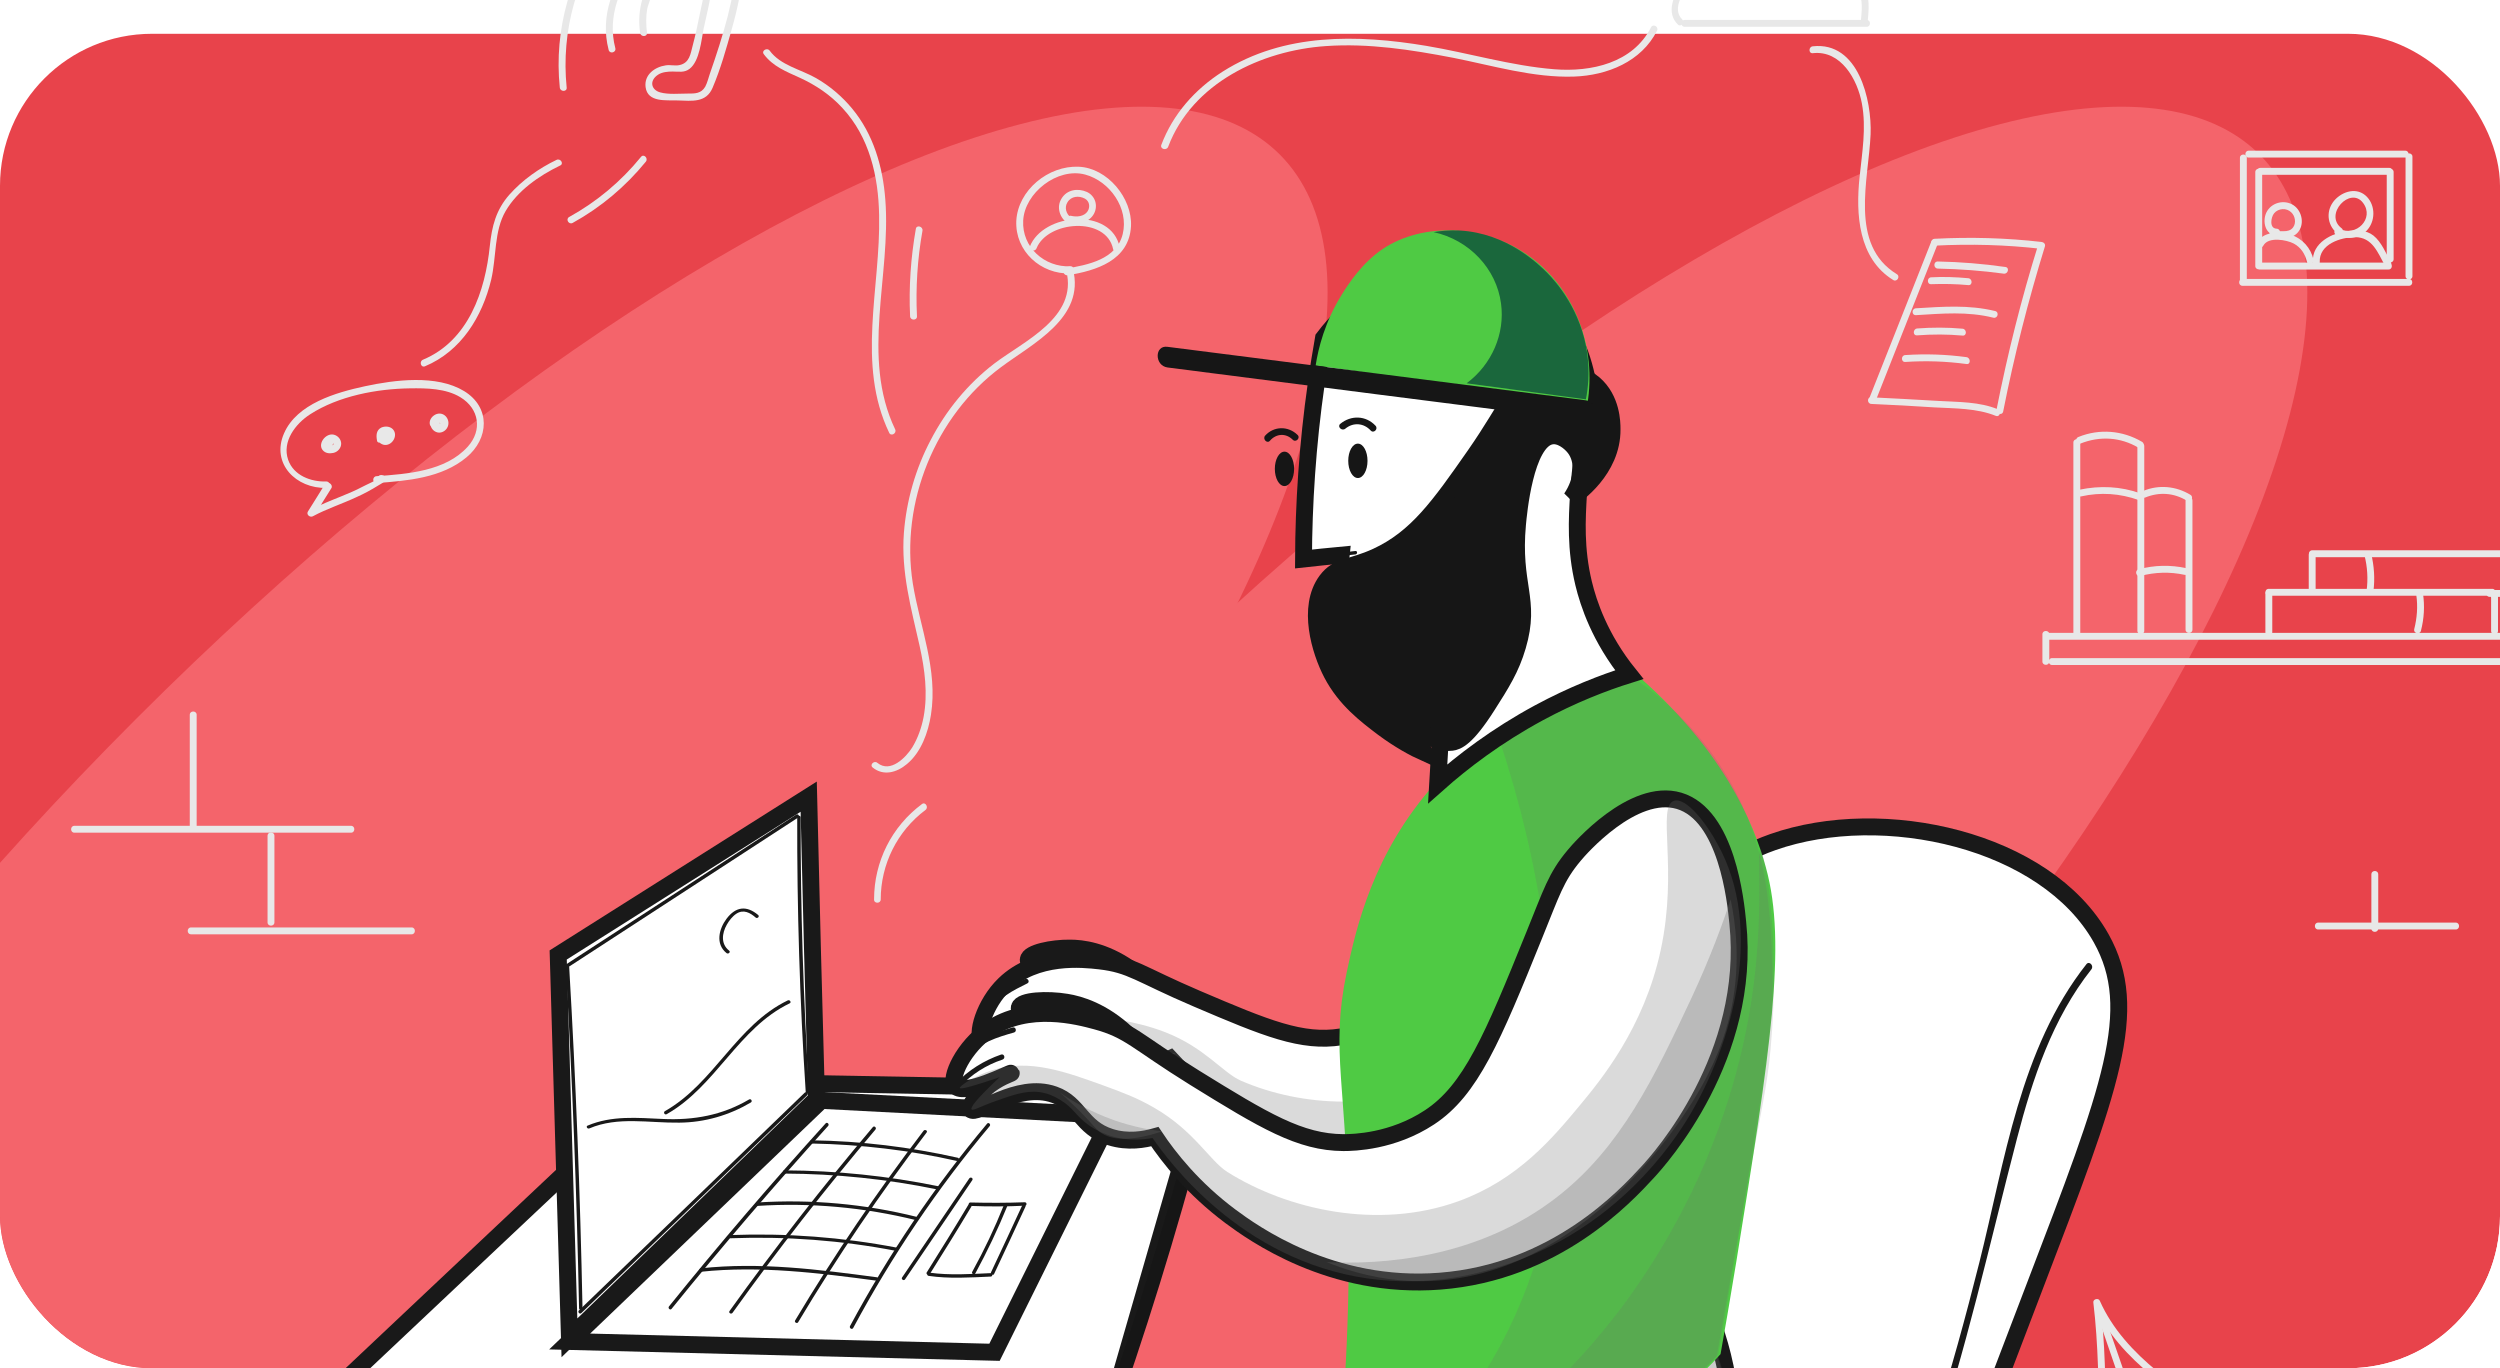 <svg width="296" height="162" viewBox="0 0 296 162" fill="none" xmlns="http://www.w3.org/2000/svg">
<g clip-path="url(#clip0_998_2546)">
<g filter="url(#filter0_d_998_2546)">
<rect width="296" height="162" rx="18" fill="#E8434B"/>
</g>
<ellipse cx="50.411" cy="119.411" rx="48.5" ry="143" transform="rotate(45 50.411 119.411)" fill="#F4646B"/>
<ellipse cx="166.411" cy="119.411" rx="48.5" ry="143" transform="rotate(45 166.411 119.411)" fill="#F4646B"/>
<path d="M259.068 208.592C257.412 207.289 256.407 205.469 255.565 203.568C254.614 201.34 253.799 199.059 253.066 196.75C251.681 192.323 250.676 187.76 250.078 183.17C248.856 173.555 249.834 163.831 248.666 154.189C248.421 154.27 248.15 154.325 247.905 154.406C250.947 161.251 258.063 165.352 263.984 169.426C263.93 169.236 263.876 169.046 263.849 168.856C263.034 170.024 262.219 171.192 261.404 172.36C261.214 172.631 261.459 172.984 261.757 172.984C262.817 172.984 263.74 172.849 264.745 172.495C264.582 172.441 264.446 172.36 264.283 172.305C265.288 173.853 266.293 175.402 267.298 176.95C267.325 176.787 267.352 176.624 267.352 176.461C266.864 176.923 266.456 177.439 266.049 178.009C265.913 178.199 266.049 178.579 266.293 178.607C268.52 178.933 269.308 181.051 269.878 182.952C270.041 183.441 270.829 183.251 270.666 182.735C269.987 180.589 269.009 178.172 266.51 177.819C266.592 178.009 266.673 178.226 266.755 178.417C267.108 177.873 267.461 177.493 267.923 177.058C268.059 176.95 268.086 176.705 267.977 176.57C266.972 175.021 265.967 173.473 264.962 171.925C264.881 171.789 264.691 171.681 264.501 171.735C263.577 172.034 262.681 172.197 261.73 172.17C261.839 172.387 261.975 172.577 262.083 172.794C262.898 171.626 263.713 170.458 264.528 169.29C264.664 169.1 264.555 168.856 264.392 168.72C258.579 164.727 251.599 160.735 248.611 153.999C248.448 153.646 247.797 153.809 247.851 154.216C249.046 164.211 247.987 174.315 249.399 184.283C250.078 189.091 251.192 193.817 252.74 198.407C253.989 202.128 255.293 206.664 258.471 209.19C258.905 209.489 259.476 208.918 259.068 208.592Z" fill="#E8E8E8"/>
<path d="M248.068 155.004C250.268 161.088 252.115 167.498 255.076 173.283C256.542 176.135 258.145 178.933 259.53 181.839C261.024 184.99 262.355 188.195 263.713 191.372C263.903 191.861 264.609 191.427 264.419 190.965C263.143 187.923 261.839 184.881 260.454 181.893C259.096 178.96 257.52 176.162 255.999 173.31C252.957 167.498 251.083 160.979 248.829 154.814C248.666 154.298 247.878 154.515 248.068 155.004Z" fill="#E8E8E8"/>
<path d="M22.469 84.63C22.469 89.057 22.469 93.511 22.469 97.939C22.469 98.455 23.284 98.455 23.284 97.939C23.284 93.511 23.284 89.057 23.284 84.63C23.284 84.114 22.469 84.114 22.469 84.63Z" fill="#E8E8E8"/>
<path d="M8.807 98.591C19.726 98.591 30.645 98.591 41.563 98.591C42.079 98.591 42.079 97.776 41.563 97.776C30.645 97.776 19.726 97.776 8.807 97.776C8.291 97.776 8.291 98.591 8.807 98.591Z" fill="#E8E8E8"/>
<path d="M31.677 98.971C31.677 102.393 31.677 105.788 31.677 109.21C31.677 109.726 32.492 109.726 32.492 109.21C32.492 105.788 32.492 102.393 32.492 98.971C32.492 98.427 31.677 98.427 31.677 98.971Z" fill="#E8E8E8"/>
<path d="M22.632 110.623C31.324 110.623 40.042 110.623 48.734 110.623C49.25 110.623 49.25 109.808 48.734 109.808C40.042 109.808 31.324 109.808 22.632 109.808C22.089 109.808 22.089 110.623 22.632 110.623Z" fill="#E8E8E8"/>
<path d="M241.821 75.096C241.821 76.183 241.821 77.242 241.821 78.328C241.821 78.844 242.636 78.844 242.636 78.328C242.636 77.242 242.636 76.183 242.636 75.096C242.636 74.58 241.821 74.58 241.821 75.096Z" fill="#E8E8E8"/>
<path d="M242.473 75.748C261.16 75.748 279.846 75.748 298.533 75.748C299.049 75.748 299.049 74.933 298.533 74.933C279.846 74.933 261.16 74.933 242.473 74.933C241.957 74.933 241.957 75.748 242.473 75.748Z" fill="#E8E8E8"/>
<path d="M242.962 78.736C261.486 78.736 280.01 78.736 298.506 78.736C299.022 78.736 299.022 77.921 298.506 77.921C279.982 77.921 261.459 77.921 242.962 77.921C242.446 77.921 242.446 78.736 242.962 78.736Z" fill="#E8E8E8"/>
<path d="M246.303 75.124C246.303 67.546 246.303 59.968 246.303 52.39C246.303 51.874 245.488 51.874 245.488 52.39C245.488 59.968 245.488 67.546 245.488 75.124C245.488 75.667 246.303 75.667 246.303 75.124Z" fill="#E8E8E8"/>
<path d="M246.303 52.526C248.612 51.602 251.056 51.738 253.202 53.014C253.664 53.286 254.071 52.58 253.609 52.308C251.301 50.95 248.557 50.733 246.086 51.738C245.597 51.928 245.814 52.716 246.303 52.526Z" fill="#E8E8E8"/>
<path d="M253.066 52.824C253.066 60.103 253.066 67.409 253.066 74.689C253.066 75.205 253.881 75.205 253.881 74.689C253.881 67.409 253.881 60.103 253.881 52.824C253.881 52.308 253.066 52.308 253.066 52.824Z" fill="#E8E8E8"/>
<path d="M253.989 58.908C255.646 58.229 257.384 58.338 258.933 59.288C259.394 59.56 259.802 58.854 259.34 58.582C257.629 57.55 255.619 57.36 253.772 58.12C253.283 58.311 253.5 59.098 253.989 58.908Z" fill="#E8E8E8"/>
<path d="M258.77 59.261C258.77 64.368 258.77 69.447 258.77 74.553C258.77 75.069 259.585 75.069 259.585 74.553C259.585 69.447 259.585 64.368 259.585 59.261C259.585 58.745 258.77 58.745 258.77 59.261Z" fill="#E8E8E8"/>
<path d="M246.412 58.773C248.72 58.256 251.002 58.419 253.229 59.207C253.718 59.37 253.935 58.582 253.446 58.419C251.083 57.577 248.639 57.469 246.194 57.985C245.705 58.093 245.923 58.881 246.412 58.773Z" fill="#E8E8E8"/>
<path d="M253.419 68.197C255.157 67.736 256.896 67.681 258.661 68.061C259.177 68.17 259.395 67.382 258.878 67.274C256.977 66.866 255.103 66.894 253.202 67.41C252.713 67.545 252.903 68.333 253.419 68.197Z" fill="#E8E8E8"/>
<path d="M269.037 74.852C269.037 73.331 269.037 71.81 269.037 70.289C269.037 69.773 268.222 69.773 268.222 70.289C268.222 71.81 268.222 73.331 268.222 74.852C268.222 75.368 269.037 75.368 269.037 74.852Z" fill="#E8E8E8"/>
<path d="M268.629 70.533C277.456 70.533 286.257 70.533 295.084 70.533C295.6 70.533 295.6 69.718 295.084 69.718C286.257 69.718 277.456 69.718 268.629 69.718C268.086 69.718 268.086 70.533 268.629 70.533Z" fill="#E8E8E8"/>
<path d="M295.356 70.968C295.872 70.968 295.872 70.153 295.356 70.153C294.812 70.153 294.812 70.968 295.356 70.968Z" fill="#E8E8E8"/>
<path d="M294.948 70.56C294.948 71.945 294.948 73.331 294.948 74.716C294.948 75.232 295.763 75.232 295.763 74.716C295.763 73.331 295.763 71.945 295.763 70.56C295.763 70.044 294.948 70.044 294.948 70.56Z" fill="#E8E8E8"/>
<path d="M274.17 69.99C274.17 68.55 274.17 67.138 274.17 65.699C274.17 65.183 273.355 65.183 273.355 65.699C273.355 67.138 273.355 68.55 273.355 69.99C273.355 70.506 274.17 70.506 274.17 69.99Z" fill="#E8E8E8"/>
<path d="M273.763 65.97C282.427 65.97 291.091 65.97 299.783 65.97C300.299 65.97 300.299 65.155 299.783 65.155C291.119 65.155 282.454 65.155 273.763 65.155C273.247 65.155 273.247 65.97 273.763 65.97Z" fill="#E8E8E8"/>
<path d="M294.785 70.669C296.361 70.669 297.936 70.669 299.511 70.669C300.027 70.669 300.027 69.854 299.511 69.854C297.936 69.854 296.361 69.854 294.785 69.854C294.242 69.854 294.242 70.669 294.785 70.669Z" fill="#E8E8E8"/>
<path d="M279.955 65.753C280.308 67.138 280.39 68.55 280.2 69.99C280.145 70.506 280.96 70.506 281.014 69.99C281.205 68.496 281.096 67.002 280.743 65.536C280.607 65.047 279.819 65.264 279.955 65.753Z" fill="#E8E8E8"/>
<path d="M286.094 70.479C286.284 71.837 286.175 73.168 285.849 74.472C285.713 74.988 286.501 75.205 286.637 74.689C287.017 73.222 287.099 71.755 286.881 70.262C286.827 69.746 286.039 69.963 286.094 70.479Z" fill="#E8E8E8"/>
<path d="M280.77 103.534C280.77 105.679 280.77 107.798 280.77 109.944C280.77 110.46 281.585 110.46 281.585 109.944C281.585 107.798 281.585 105.679 281.585 103.534C281.585 102.99 280.77 102.99 280.77 103.534Z" fill="#E8E8E8"/>
<path d="M274.469 110.052C279.901 110.052 285.333 110.052 290.765 110.052C291.281 110.052 291.281 109.237 290.765 109.237C285.333 109.237 279.901 109.237 274.469 109.237C273.953 109.237 273.953 110.052 274.469 110.052Z" fill="#E8E8E8"/>
<path d="M265.207 18.683C265.207 23.572 265.207 28.488 265.207 33.377C265.207 33.893 266.022 33.893 266.022 33.377C266.022 28.488 266.022 23.572 266.022 18.683C266.022 18.167 265.207 18.167 265.207 18.683Z" fill="#E8E8E8"/>
<path d="M266.239 18.656C272.432 18.656 278.597 18.656 284.79 18.656C285.306 18.656 285.306 17.841 284.79 17.841C278.597 17.841 272.432 17.841 266.239 17.841C265.723 17.841 265.723 18.656 266.239 18.656Z" fill="#E8E8E8"/>
<path d="M284.817 18.547C284.817 23.273 284.817 27.999 284.817 32.698C284.817 33.214 285.632 33.214 285.632 32.698C285.632 27.972 285.632 23.246 285.632 18.547C285.632 18.031 284.817 18.031 284.817 18.547Z" fill="#E8E8E8"/>
<path d="M265.506 33.839C272.079 33.839 278.651 33.839 285.224 33.839C285.741 33.839 285.741 33.024 285.224 33.024C278.651 33.024 272.079 33.024 265.506 33.024C264.99 33.024 264.99 33.839 265.506 33.839Z" fill="#E8E8E8"/>
<path d="M267.027 20.367C267.027 24.088 267.027 27.782 267.027 31.503C267.027 32.019 267.841 32.019 267.841 31.503C267.841 27.782 267.841 24.088 267.841 20.367C267.841 19.851 267.027 19.851 267.027 20.367Z" fill="#E8E8E8"/>
<path d="M267.624 20.693C272.703 20.693 277.81 20.693 282.889 20.693C283.405 20.693 283.405 19.878 282.889 19.878C277.81 19.878 272.703 19.878 267.624 19.878C267.108 19.878 267.108 20.693 267.624 20.693Z" fill="#E8E8E8"/>
<path d="M282.59 20.367C282.59 23.816 282.59 27.238 282.59 30.688C282.59 31.204 283.405 31.204 283.405 30.688C283.405 27.238 283.405 23.816 283.405 20.367C283.405 19.851 282.59 19.851 282.59 20.367Z" fill="#E8E8E8"/>
<path d="M267.624 31.91C272.676 31.91 277.728 31.91 282.807 31.91C283.323 31.91 283.323 31.095 282.807 31.095C277.755 31.095 272.703 31.095 267.624 31.095C267.108 31.095 267.108 31.91 267.624 31.91Z" fill="#E8E8E8"/>
<path d="M277.239 27.021C275.093 25.392 278.298 21.996 279.792 24.033C281.178 25.88 278.923 28.108 276.995 27.075C276.533 26.831 276.126 27.537 276.587 27.782C277.837 28.461 279.494 28.27 280.39 27.103C281.313 25.935 281.205 24.088 280.037 23.11C278.815 22.105 277.076 22.784 276.234 23.925C275.338 25.174 275.61 26.804 276.832 27.727C277.266 28.026 277.647 27.32 277.239 27.021Z" fill="#E8E8E8"/>
<path d="M274.659 31.041C274.55 28.895 277.185 28.08 278.842 28.08C280.879 28.08 281.531 29.9 282.373 31.448C282.617 31.91 283.323 31.503 283.079 31.041C282.508 30.009 281.965 28.651 281.015 27.89C280.145 27.211 279.059 27.238 278.027 27.347C276.126 27.564 273.708 28.732 273.844 31.041C273.871 31.557 274.686 31.557 274.659 31.041Z" fill="#E8E8E8"/>
<path d="M267.977 29.085C268.575 27.972 270.775 28.407 271.59 28.841C272.432 29.303 272.921 30.063 273.138 30.987C273.247 31.503 274.034 31.285 273.926 30.77C273.6 29.357 272.622 28.244 271.21 27.782C270.014 27.401 267.977 27.374 267.298 28.651C267.027 29.14 267.733 29.547 267.977 29.085Z" fill="#E8E8E8"/>
<path d="M269.553 27.076C268.656 27.049 268.874 25.718 269.254 25.256C269.743 24.658 270.721 24.577 271.291 25.147C271.753 25.582 271.889 26.397 271.508 26.913C271.237 27.293 270.829 27.374 270.395 27.374C270.232 27.374 269.553 27.402 269.444 27.266C269.145 26.831 268.439 27.239 268.738 27.673C269.064 28.162 269.743 28.189 270.286 28.189C270.938 28.216 271.563 28.053 272.024 27.565C272.894 26.614 272.595 25.011 271.563 24.305C270.449 23.572 268.901 23.979 268.331 25.174C267.842 26.234 268.195 27.836 269.553 27.863C270.096 27.918 270.096 27.103 269.553 27.076Z" fill="#E8E8E8"/>
<path d="M103.327 90.877C104.604 91.909 106.179 91.474 107.374 90.469C109.058 89.084 109.9 86.721 110.226 84.63C111.068 79.306 108.922 74.254 108.08 69.094C106.559 59.506 110.742 49.239 118.51 43.481C122.286 40.656 128.506 37.641 127.039 31.856C126.903 31.34 126.115 31.557 126.251 32.073C127.636 37.587 121.226 40.384 117.723 43.046C114.572 45.464 112.019 48.587 110.199 52.091C108.406 55.486 107.32 59.261 107.021 63.091C106.668 67.736 107.89 72.054 108.895 76.536C109.493 79.252 109.873 82.104 109.357 84.874C109.113 86.151 108.678 87.4 107.999 88.514C107.238 89.709 105.419 91.556 103.898 90.334C103.517 89.98 102.92 90.551 103.327 90.877Z" fill="#E8E8E8"/>
<path d="M126.74 31.53C123.671 31.666 120.982 29.276 121.145 26.125C121.308 22.838 125.192 19.796 128.478 20.666C131.412 21.453 133.666 24.685 132.933 27.7C132.199 30.715 128.804 31.367 126.197 31.802C125.681 31.883 125.898 32.671 126.414 32.589C129.782 32.046 133.693 30.851 133.911 26.777C134.074 23.463 131.113 19.878 127.718 19.742C124.133 19.579 120.52 22.512 120.33 26.152C120.167 29.737 123.236 32.508 126.74 32.372C127.256 32.318 127.256 31.503 126.74 31.53Z" fill="#E8E8E8"/>
<path d="M122.72 29.412C124.024 26.125 130.977 25.582 131.792 29.493C131.9 30.009 132.688 29.792 132.579 29.276C131.574 24.495 123.508 25.201 121.932 29.194C121.742 29.683 122.53 29.873 122.72 29.412Z" fill="#E8E8E8"/>
<path d="M126.794 25.745C126.224 25.337 126.007 24.55 126.387 23.952C126.822 23.219 127.745 23.137 128.451 23.518C128.994 23.816 129.103 24.495 128.777 25.011C128.37 25.636 127.501 25.718 126.822 25.555C126.305 25.446 126.088 26.234 126.604 26.342C127.691 26.587 128.994 26.342 129.538 25.283C130.027 24.332 129.673 23.192 128.696 22.73C127.609 22.241 126.305 22.458 125.681 23.518C125.056 24.523 125.464 25.772 126.387 26.424C126.822 26.777 127.229 26.071 126.794 25.745Z" fill="#E8E8E8"/>
<path d="M138.311 17.379C141.162 9.828 149.365 5.972 156.997 5.455C162.049 5.102 167.101 5.89 172.044 6.841C176.716 7.764 181.578 9.231 186.358 9.068C190.297 8.932 194.344 7.302 196.191 3.636C196.435 3.174 195.729 2.767 195.484 3.228C193.339 7.465 188.395 8.552 184.022 8.199C178.916 7.791 173.891 6.27 168.867 5.428C160.718 4.07 152.027 3.88 144.775 8.47C141.488 10.562 138.881 13.495 137.496 17.162C137.333 17.651 138.12 17.868 138.311 17.379Z" fill="#E8E8E8"/>
<path d="M199.477 3.174C206.648 3.174 213.845 3.174 221.016 3.174C221.532 3.174 221.532 2.359 221.016 2.359C213.845 2.359 206.648 2.359 199.477 2.359C198.934 2.359 198.934 3.174 199.477 3.174Z" fill="#E8E8E8"/>
<path d="M199.178 2.305C197.902 1.055 199.287 -1.063 200.292 -2.014C201.514 -3.209 203.198 -3.671 204.828 -3.019C204.964 -2.965 205.235 -3.046 205.29 -3.209C206.267 -5.49 208.576 -7.147 211.102 -7.039C213.737 -6.93 215.964 -4.947 216.616 -2.448C216.67 -2.204 216.996 -2.068 217.213 -2.204C218.408 -2.937 219.631 -2.068 220.12 -0.955C220.554 0.078 220.445 1.245 220.337 2.359C220.282 2.875 221.097 2.875 221.152 2.359C221.315 0.729 221.423 -1.199 220.12 -2.448C219.196 -3.318 217.919 -3.589 216.833 -2.91C217.023 -2.829 217.24 -2.747 217.431 -2.666C216.697 -5.382 214.361 -7.555 211.509 -7.826C208.576 -8.125 205.751 -6.305 204.611 -3.616C204.774 -3.671 204.909 -3.752 205.072 -3.807C202.899 -4.676 200.618 -3.752 199.206 -1.96C198.146 -0.629 197.223 1.517 198.662 2.902C198.988 3.255 199.559 2.685 199.178 2.305Z" fill="#E8E8E8"/>
<path d="M214.633 6.297C217.974 5.917 219.929 9.421 220.445 12.246C220.989 15.152 220.473 18.058 220.174 20.964C219.712 25.337 220.011 30.607 224.167 33.16C224.601 33.431 225.036 32.725 224.574 32.453C218.897 28.977 221.26 21.236 221.478 15.912C221.641 11.865 220.038 4.885 214.633 5.483C214.117 5.537 214.117 6.352 214.633 6.297Z" fill="#E8E8E8"/>
<path d="M228.675 28.57C226.231 34.735 223.813 40.901 221.369 47.039C221.179 47.528 221.966 47.745 222.157 47.256C224.601 41.091 227.018 34.925 229.463 28.787C229.653 28.298 228.865 28.108 228.675 28.57Z" fill="#E8E8E8"/>
<path d="M229.055 29.085C233.292 28.868 237.502 28.977 241.712 29.466C241.577 29.303 241.441 29.113 241.332 28.95C239.322 35.387 237.693 41.905 236.389 48.505C236.28 49.022 237.068 49.239 237.176 48.723C238.48 42.123 240.137 35.604 242.12 29.167C242.201 28.895 241.984 28.678 241.74 28.651C237.53 28.162 233.32 28.053 229.083 28.27C228.539 28.298 228.539 29.113 229.055 29.085Z" fill="#E8E8E8"/>
<path d="M221.559 47.826C224.058 47.935 226.529 48.071 229.028 48.234C231.446 48.37 234.026 48.315 236.307 49.239C236.796 49.429 237.014 48.641 236.525 48.451C234.352 47.555 231.88 47.609 229.571 47.473C226.91 47.31 224.248 47.175 221.559 47.039C221.043 46.984 221.043 47.799 221.559 47.826Z" fill="#E8E8E8"/>
<path d="M229.436 31.802C232.043 31.856 234.651 32.046 237.231 32.399C237.747 32.481 237.964 31.693 237.448 31.612C234.786 31.231 232.125 31.014 229.436 30.96C228.893 30.96 228.893 31.774 229.436 31.802Z" fill="#E8E8E8"/>
<path d="M228.648 33.648C230.115 33.594 231.581 33.621 233.048 33.757C233.564 33.812 233.564 32.997 233.048 32.942C231.581 32.806 230.115 32.752 228.648 32.834C228.132 32.861 228.132 33.676 228.648 33.648Z" fill="#E8E8E8"/>
<path d="M226.855 37.315C229.979 37.125 232.939 36.854 236.009 37.614C236.525 37.75 236.742 36.962 236.226 36.827C233.075 36.066 230.06 36.31 226.855 36.501C226.312 36.528 226.312 37.343 226.855 37.315Z" fill="#E8E8E8"/>
<path d="M226.991 39.706C228.784 39.57 230.576 39.57 232.369 39.733C232.885 39.787 232.885 38.972 232.369 38.918C230.576 38.755 228.784 38.755 226.991 38.891C226.475 38.945 226.448 39.76 226.991 39.706Z" fill="#E8E8E8"/>
<path d="M225.579 42.856C228.023 42.693 230.413 42.775 232.831 43.1C233.347 43.182 233.347 42.367 232.831 42.286C230.413 41.96 227.996 41.878 225.579 42.041C225.063 42.068 225.063 42.883 225.579 42.856Z" fill="#E8E8E8"/>
<path d="M90.426 6.406C91.512 7.873 93.088 8.47 94.69 9.204C96.591 10.073 98.329 11.241 99.742 12.789C102.947 16.238 104.006 20.883 104.088 25.473C104.278 34.083 101.372 43.1 105.283 51.249C105.5 51.711 106.206 51.303 105.989 50.841C101.888 42.258 105.527 32.644 104.821 23.626C104.522 19.715 103.409 15.885 100.883 12.843C99.688 11.404 98.221 10.154 96.591 9.231C94.772 8.199 92.409 7.737 91.132 5.999C90.833 5.591 90.127 5.999 90.426 6.406Z" fill="#E8E8E8"/>
<path d="M81.137 -5.083C80.431 -5.98 80.485 -6.604 81.3 -6.957C81.653 -7.147 82.006 -7.283 82.413 -7.365C82.929 -7.473 83.5 -7.501 84.043 -7.473C85.673 -7.392 87.329 -6.957 87.248 -4.975C87.167 -2.639 86.732 -0.33 86.162 1.924C85.564 4.233 84.831 6.487 84.043 8.742C83.88 9.231 83.744 9.801 83.5 10.263C83.011 11.105 82.25 11.078 81.436 11.078C80.431 11.078 79.154 11.213 78.176 10.942C77.09 10.643 76.845 9.557 77.905 8.85C78.394 8.524 79.073 8.47 79.643 8.47C80.376 8.47 81.028 8.633 81.653 8.144C82.848 7.221 83.038 4.722 83.31 3.391C83.717 1.463 84.396 -0.9 84.26 -2.856C84.152 -4.35 82.685 -4.404 81.626 -5.029C81.164 -5.301 80.757 -4.594 81.218 -4.323C82.06 -3.834 83.282 -3.779 83.445 -2.666C83.636 -1.362 83.092 0.403 82.848 1.707C82.603 2.956 82.332 4.206 82.006 5.428C81.761 6.352 81.653 7.465 80.431 7.71C79.942 7.818 79.344 7.655 78.828 7.737C77.524 7.927 76.248 8.85 76.438 10.317C76.682 12.164 78.882 11.838 80.24 11.892C81.924 11.947 83.609 12.191 84.369 10.399C85.32 8.171 85.999 5.727 86.65 3.418C87.329 1.028 87.846 -1.444 88.036 -3.915C88.199 -5.844 88.28 -7.392 86.134 -7.908C84.26 -8.37 81.68 -8.587 80.213 -7.066C79.236 -6.061 79.48 -4.078 81.164 -4.214C81.653 -4.323 81.653 -5.138 81.137 -5.083Z" fill="#E8E8E8"/>
<path d="M77.85 -2.177C77.823 -2.204 77.796 -2.231 77.769 -2.258C77.66 -2.367 77.497 -2.394 77.361 -2.367C76.574 -2.095 76.275 -0.819 76.058 -0.113C75.677 1.191 75.596 2.522 75.786 3.88C75.84 4.396 76.655 4.396 76.601 3.88C76.492 2.929 76.465 2.006 76.628 1.055C76.709 0.566 77.551 -1.335 77.253 -1.606C77.633 -1.226 78.203 -1.797 77.85 -2.177Z" fill="#E8E8E8"/>
<path d="M75.107 -5.165C72.608 -1.987 71.005 1.843 72.065 5.917C72.201 6.433 72.988 6.216 72.853 5.7C71.875 1.952 73.396 -1.661 75.677 -4.594C76.003 -5.002 75.433 -5.572 75.107 -5.165Z" fill="#E8E8E8"/>
<path d="M71.685 -8.831C67.529 -3.372 65.573 3.527 66.28 10.372C66.334 10.888 67.149 10.888 67.094 10.372C66.415 3.663 68.29 -3.046 72.391 -8.424C72.69 -8.831 71.984 -9.239 71.685 -8.831Z" fill="#E8E8E8"/>
<path d="M65.9 18.927C63.808 19.932 61.853 21.317 60.304 23.056C58.729 24.848 58.24 26.777 57.996 29.113C57.453 34.463 55.47 40.33 50.092 42.584C49.603 42.775 49.82 43.562 50.309 43.372C54.601 41.58 57.099 37.505 58.159 33.105C58.783 30.471 58.485 27.347 59.87 24.984C61.282 22.567 63.835 20.801 66.307 19.606C66.796 19.416 66.388 18.71 65.9 18.927Z" fill="#E8E8E8"/>
<path d="M38.603 57.007C36.81 57.061 34.773 56.301 34.121 54.454C33.361 52.281 34.99 50.163 36.728 49.049C40.096 46.876 44.632 46.034 48.544 45.98C50.526 45.953 52.781 45.98 54.519 47.039C56.746 48.397 57.126 50.95 55.388 52.879C52.754 55.812 48.218 56.111 44.578 56.382C44.062 56.41 44.062 57.224 44.578 57.197C48.218 56.925 52.292 56.6 55.225 54.155C57.914 51.928 58.104 48.234 54.953 46.306C51.694 44.323 46.724 44.975 43.193 45.735C39.798 46.469 35.153 47.799 33.632 51.303C32.057 54.889 35.072 57.876 38.657 57.767C39.146 57.795 39.146 56.98 38.603 57.007Z" fill="#E8E8E8"/>
<path d="M38.467 57.333C37.788 58.419 37.136 59.506 36.457 60.565C36.24 60.918 36.674 61.298 37.027 61.135C38.684 60.239 40.477 59.669 42.161 58.881C43.084 58.474 43.981 57.985 44.85 57.441C45.148 57.251 45.502 57.143 45.583 56.762C45.637 56.572 45.529 56.301 45.312 56.273C45.284 56.273 45.257 56.273 45.23 56.246C45.04 56.219 44.768 56.301 44.741 56.518C44.741 56.545 44.741 56.545 44.741 56.572C44.632 57.088 45.42 57.306 45.529 56.789C45.529 56.762 45.529 56.762 45.529 56.735C45.366 56.817 45.203 56.925 45.04 57.007C45.067 57.007 45.094 57.007 45.121 57.034C45.04 56.871 44.931 56.708 44.85 56.545C44.768 56.817 43.247 57.441 42.921 57.632C42.106 58.066 41.264 58.419 40.395 58.772C39.119 59.288 37.869 59.777 36.674 60.429C36.864 60.619 37.054 60.809 37.245 60.999C37.924 59.913 38.575 58.827 39.255 57.767C39.445 57.306 38.739 56.898 38.467 57.333Z" fill="#E8E8E8"/>
<path d="M39.363 52.634C39.336 52.58 39.336 52.471 39.417 52.471C39.635 52.471 39.39 52.743 39.363 52.77C39.227 52.851 38.765 52.96 38.793 52.688C38.82 52.362 39.444 52.009 39.553 52.498C39.58 52.634 39.472 52.797 39.336 52.824C39.254 52.851 39.2 52.851 39.146 52.797C39.118 52.77 39.064 52.743 39.118 52.743C39.635 52.77 39.635 51.955 39.118 51.928C38.575 51.873 38.168 52.444 38.304 52.96C38.44 53.476 39.037 53.748 39.526 53.612C40.015 53.476 40.395 53.041 40.395 52.525C40.395 52.009 39.988 51.575 39.526 51.466C38.521 51.222 37.462 52.688 38.331 53.422C39.037 54.019 40.449 53.476 40.368 52.471C40.314 51.928 39.716 51.493 39.173 51.683C38.63 51.873 38.412 52.553 38.684 53.041C38.901 53.503 39.607 53.096 39.363 52.634Z" fill="#E8E8E8"/>
<path d="M45.366 51.901C45.339 51.738 45.257 51.52 45.42 51.385C45.502 51.303 45.637 51.303 45.746 51.303C46.017 51.358 45.963 51.656 45.773 51.792C45.664 51.874 45.556 51.874 45.474 51.765C45.393 51.656 45.42 51.629 45.502 51.575C45.556 51.548 45.393 51.575 45.529 51.548C45.855 51.493 45.311 51.874 45.393 51.602C45.23 52.118 46.017 52.308 46.181 51.819C46.316 51.33 45.855 50.842 45.366 50.923C44.795 51.032 44.66 51.711 45.013 52.118C45.339 52.498 45.936 52.417 46.181 51.982C46.425 51.548 46.262 50.977 45.773 50.814C45.284 50.651 44.741 50.95 44.632 51.439C44.496 51.982 44.877 52.526 45.42 52.661C46.398 52.879 47.213 51.548 46.506 50.814C46.153 50.461 45.583 50.434 45.148 50.624C44.551 50.923 44.524 51.548 44.632 52.118C44.66 52.634 45.447 52.417 45.366 51.901Z" fill="#E8E8E8"/>
<path d="M51.395 50.081C51.504 50.081 51.613 50.108 51.748 50.108V50.081C51.776 50.054 51.776 49.999 51.803 49.972C51.83 49.918 51.911 49.864 51.966 49.836C52.102 49.782 52.237 49.782 52.319 49.918C52.428 50.135 52.237 50.543 51.966 50.38C51.803 50.271 51.776 49.999 52.02 50.054C52.075 50.054 52.102 50.081 52.129 50.108C52.129 50.108 52.129 50.162 52.129 50.108C52.129 50.054 52.129 50.135 52.102 50.135C52.02 50.19 51.993 50.244 51.911 50.19C51.721 50.054 51.45 50.162 51.341 50.325C51.233 50.543 51.314 50.76 51.477 50.896C52.265 51.466 53.324 50.325 52.699 49.565C52.129 48.886 50.907 49.32 50.961 50.217C50.988 50.678 51.341 51.086 51.776 51.194C52.21 51.303 52.672 51.086 52.916 50.706C53.46 49.864 52.699 48.696 51.694 49.022C51.233 49.184 50.825 49.646 50.879 50.162C50.934 50.733 51.748 51.032 52.047 50.461C52.319 50.026 51.64 49.619 51.395 50.081Z" fill="#E8E8E8"/>
<path d="M67.801 26.396C71.141 24.549 74.048 22.105 76.465 19.144C76.791 18.737 76.221 18.167 75.895 18.574C73.532 21.48 70.68 23.87 67.393 25.69C66.932 25.935 67.339 26.641 67.801 26.396Z" fill="#E8E8E8"/>
<path d="M108.434 27.103C107.836 30.525 107.592 33.974 107.755 37.451C107.782 37.967 108.597 37.967 108.569 37.451C108.406 34.056 108.624 30.661 109.221 27.32C109.303 26.804 108.515 26.587 108.434 27.103Z" fill="#E8E8E8"/>
<path d="M104.278 106.494C104.278 102.339 106.233 98.4 109.574 95.901C109.982 95.603 109.574 94.897 109.167 95.195C105.581 97.857 103.49 102.013 103.49 106.494C103.463 107.01 104.278 107.01 104.278 106.494Z" fill="#E8E8E8"/>
<path d="M248.774 111.085C253.527 119.559 249.861 128.929 240.952 152.206C236.66 163.397 228.811 183.957 217.729 213.264C206.838 217.23 188.803 222.119 166.504 220.57C153.548 219.674 142.683 216.877 134.454 213.997C133.231 211.797 128.994 203.568 132.172 195.582C133.938 191.155 137.496 187.977 145.046 184.229C152.489 180.535 165.607 175.347 184.674 174.397C177.205 137.213 189.998 106.739 209.907 99.704C222.971 95.114 242.228 99.432 248.774 111.085Z" fill="white" stroke="#191919" stroke-width="2"/>
<path d="M247.036 114.154C239.159 124.122 237.367 137.512 234.352 149.49C231.12 162.31 227.399 175.103 221.831 187.136C218.761 193.736 215.149 200.091 210.83 205.958C210.532 206.393 211.238 206.8 211.537 206.365C219.115 196.044 224.465 184.338 228.594 172.278C232.777 160.002 235.547 147.345 238.806 134.823C240.653 127.707 243.016 120.591 247.634 114.751C247.932 114.317 247.362 113.747 247.036 114.154Z" fill="#191919"/>
<path d="M197.956 157.91C198.934 160.029 199.966 163.044 200.129 166.683C200.374 172.17 198.581 176.543 197.223 179.069C196.49 180.019 195.186 181.595 193.257 183.306C193.257 183.306 188.884 187.163 181.931 190.123C174.842 193.165 154.227 196.832 126.224 197.538C127.039 201.015 128.506 205.279 131.113 209.869C132.553 212.395 134.128 214.622 135.676 216.551C134.644 217.909 131.711 221.358 125.871 223.531C120.249 225.622 115.088 225.378 113.051 225.215C110.118 222.526 107.103 219.321 104.305 215.491C96.075 204.165 94.147 193.219 93.794 186.185C95.831 184.718 98.819 182.708 102.73 180.562C110.878 176.081 118.347 173.636 124.486 171.817C135.051 168.72 145.155 166.575 168.405 162.636C175.684 161.414 185.761 159.73 197.956 157.91Z" fill="white" stroke="#191919" stroke-width="2"/>
<path opacity="0.19" d="M172.153 162.582C171.366 167.77 169.138 174.506 162.24 178.688C155.531 182.762 149.909 181.106 136.464 184.365C126.795 186.701 114.002 189.797 110.444 196.669C106.723 203.894 113.757 214.079 126.061 222.445C127.093 222.309 128.397 222.037 129.782 221.494C133.34 220.082 135.079 217.773 135.73 216.768C134.155 214.867 132.525 212.667 131.032 210.141C128.207 205.415 126.686 201.015 125.817 197.457C140.212 196.859 152.299 195.61 161.479 194.415C172.534 192.975 180.193 191.535 187.499 187.407C193.611 183.958 196.055 180.562 196.924 179.259C199.559 175.266 199.776 171.626 199.885 169.589C200.156 164.619 198.527 160.572 197.169 158.019C188.83 159.54 180.492 161.061 172.153 162.582Z" fill="#6C6D6D"/>
<path opacity="0.19" d="M197.44 158.589C196.897 163.641 194.968 171.627 187.282 177.928C182.556 181.812 177.477 183.55 157.541 188.928C148.74 191.291 138.093 194.089 125.979 197.131C141.38 196.968 153.901 195.691 162.891 194.469C172.207 193.192 176.771 192.079 181.497 190.042C185.978 188.113 195.023 184.202 198.717 175.972C202.275 167.987 198.689 160.817 197.44 158.589Z" fill="#6C6D6D"/>
<path d="M202.927 157.068C203.877 159.757 204.855 163.505 205.018 168.095C205.263 174.994 203.524 180.481 202.221 183.658C201.514 184.854 200.265 186.836 198.418 189.009C198.418 189.009 194.235 193.871 187.554 197.592C180.736 201.395 160.909 206.039 134.019 206.908C134.807 211.281 136.192 216.632 138.718 222.39C140.103 225.568 141.624 228.365 143.118 230.783C142.141 232.494 139.316 236.813 133.693 239.556C128.288 242.19 123.345 241.892 121.362 241.647C118.538 238.279 115.631 234.232 112.97 229.425C105.039 215.192 103.192 201.422 102.866 192.594C104.821 190.775 107.7 188.222 111.449 185.533C119.298 179.91 126.441 176.814 132.363 174.532C142.494 170.648 152.244 167.959 174.598 162.989C181.497 161.441 191.22 159.349 202.927 157.068Z" fill="white" stroke="#191919" stroke-width="2"/>
<path opacity="0.19" d="M178.129 162.935C177.368 169.453 175.223 177.9 168.595 183.169C162.158 188.303 156.726 186.211 143.824 190.313C134.535 193.246 122.231 197.157 118.809 205.795C115.224 214.866 121.987 227.686 133.802 238.17C134.807 238.007 136.056 237.654 137.387 236.975C140.81 235.21 142.466 232.304 143.091 231.027C141.57 228.637 139.995 225.867 138.555 222.689C135.839 216.74 134.372 211.227 133.558 206.745C147.41 205.985 159.007 204.437 167.862 202.943C178.509 201.15 185.842 199.33 192.877 194.142C198.744 189.797 201.107 185.532 201.922 183.903C204.448 178.878 204.665 174.315 204.774 171.762C205.018 165.515 203.47 160.436 202.166 157.231C194.154 159.105 186.141 161.006 178.129 162.935Z" fill="#6C6D6D"/>
<path opacity="0.19" d="M202.411 157.91C201.895 164.238 200.048 174.288 192.66 182.219C188.097 187.108 183.235 189.281 164.087 196.044C155.612 199.032 145.4 202.535 133.748 206.365C148.55 206.148 160.61 204.572 169.247 203.024C178.21 201.422 182.61 200.037 187.119 197.483C191.438 195.039 200.102 190.15 203.687 179.775C207.082 169.725 203.633 160.735 202.411 157.91Z" fill="#6C6D6D"/>
<path d="M123.263 114.86C122.747 114.615 121.715 114.153 121.742 113.637C121.797 112.795 124.594 112.225 126.686 112.252C128.098 112.252 130.706 112.551 133.748 114.669C130.896 115.566 126.686 116.381 123.263 114.86Z" fill="white" stroke="#191919" stroke-width="2"/>
<path d="M188.586 79.632C183.425 78.953 178.781 86.694 178.346 87.4C176.771 90.089 176.581 91.882 175.494 96.798C172.86 108.776 171.447 114.86 167.536 118.527C164.005 121.813 159.877 122.601 158.79 122.764C154.146 123.497 149.936 121.759 141.733 118.255C134.807 115.294 133.965 114.208 130.19 113.773C128.261 113.556 122.639 112.931 118.918 116.544C116.528 118.852 115.468 122.546 116.338 123.307C117.451 124.285 122.014 120.835 122.069 120.917C122.096 120.971 120.711 121.623 119.57 123.035C118.999 123.714 118.022 125.181 118.375 125.561C118.999 126.322 122.829 121.704 127.039 122.519C129.918 123.062 130.461 125.67 133.802 126.159C135.758 126.458 137.469 125.86 138.555 125.344C140.457 127.408 143.553 130.342 148.035 132.732C150.696 134.144 160.094 139.006 171.583 136.181C183.778 133.193 189.917 123.66 191.845 120.672C192.932 118.961 200.917 106.195 197.06 91.882C196.381 89.573 193.909 80.338 188.586 79.632Z" fill="white" stroke="#191919" stroke-width="2"/>
<path opacity="0.25" d="M188.043 79.713C186.277 80.637 189.699 87.047 189.265 96.227C188.857 105.055 185.082 111.573 183.398 114.561C181.117 118.554 178.102 123.769 172.099 127.164C164.032 131.727 154.037 131.048 146.921 127.951C144.802 127.028 142.657 124.04 137.985 122.22C135.948 121.433 134.345 121.107 132.471 120.727C127.881 119.83 123.807 119.015 120.032 120.917C118.239 121.84 116.745 123.253 116.854 123.443C116.962 123.633 119.054 122.574 120.901 121.569C118.674 124.529 118.32 125.371 118.483 125.534C118.674 125.697 119.353 125.072 121.091 124.095C122.965 123.062 124.323 122.329 125.98 122.465C126.822 122.546 127.474 122.818 127.854 122.981C129.348 123.633 129.701 124.393 131.195 125.154C132.118 125.616 132.879 125.806 133.286 125.887C134.155 126.077 135.948 126.322 138.311 125.48C140.375 127.653 149.854 137.268 163.734 137.078C170.877 136.969 176.119 134.307 178.183 133.248C189.509 127.354 194.018 116.897 195.159 114.018C198.69 105.109 199.939 91.909 193.475 83.625C191.927 81.615 189.265 79.089 188.043 79.713Z" fill="#6C6D6D"/>
<path d="M116.826 123.307C117.886 121.731 119.271 120.482 120.928 119.586C121.281 119.396 120.955 118.88 120.629 119.07C118.891 120.02 117.424 121.351 116.31 123.008C116.066 123.334 116.609 123.633 116.826 123.307Z" fill="#191919"/>
<path d="M117.152 119.803C118.212 118.146 119.923 117.277 121.634 116.435C121.987 116.272 121.688 115.729 121.335 115.919C119.516 116.788 117.723 117.739 116.609 119.504C116.419 119.83 116.935 120.129 117.152 119.803Z" fill="#191919"/>
<path opacity="0.29" d="M195.838 89.492C195.43 92.235 194.697 96.2 193.393 100.872C190.84 110.107 188.531 118.418 182.502 125.018C175.032 133.166 164.901 135.394 159.089 136.073C163.407 137.077 166.802 136.887 168.948 136.589C185.245 134.307 194.045 116.788 196.435 109.129C196.843 107.771 197.712 104.973 197.82 101.144C198.01 96.037 196.761 91.936 195.838 89.492Z" fill="#6C6D6D"/>
<path opacity="0.26" d="M127.582 122.193C129.13 122.954 131.249 123.796 133.856 124.285C135.92 124.665 137.767 124.746 139.234 124.692C135.513 126.675 133.585 126.43 132.498 125.778C131.819 125.371 131.059 124.556 128.967 123.117C128.397 122.709 127.908 122.383 127.582 122.193Z" fill="#6C6D6D"/>
<path d="M38.929 165.243C52.102 152.831 65.275 140.391 78.475 127.979C99.797 128.359 121.091 128.739 142.412 129.119C138.936 141.179 135.459 153.211 131.982 165.271C100.965 165.243 69.947 165.243 38.929 165.243Z" fill="white" stroke="#191919" stroke-width="2"/>
<path d="M142.086 129.119C138.99 141.206 135.432 153.184 131.358 164.972C131.005 165.977 132.58 166.384 132.933 165.407C137.007 153.592 140.565 141.641 143.662 129.554C143.906 128.549 142.358 128.115 142.086 129.119Z" fill="#161616"/>
<path d="M117.75 160.11C100.991 159.676 84.206 159.268 67.448 158.834C77.388 149.327 87.302 139.794 97.243 130.287C108.705 130.885 120.194 131.482 131.656 132.08C127.012 141.451 122.394 150.767 117.75 160.11Z" fill="white" stroke="#191919" stroke-width="2"/>
<path d="M96.673 130.097C86.922 139.522 77.171 148.974 67.421 158.399C66.986 143.297 66.524 128.169 66.09 113.067C75.976 106.82 85.863 100.573 95.749 94.326C96.021 106.25 96.347 118.174 96.673 130.097Z" fill="white" stroke="#191919" stroke-width="2"/>
<path d="M66.986 114.507C67.774 127.952 68.29 141.423 68.561 154.895C68.561 155.167 68.969 155.167 68.969 154.895C68.697 141.423 68.181 127.952 67.393 114.507C67.366 114.262 66.959 114.262 66.986 114.507Z" fill="#191919"/>
<path d="M67.203 114.561C76.302 108.64 85.401 102.719 94.5 96.798C94.717 96.662 94.527 96.309 94.283 96.445C85.184 102.366 76.085 108.287 66.986 114.208C66.769 114.371 66.959 114.724 67.203 114.561Z" fill="#191919"/>
<path d="M94.391 96.771C94.364 107.608 94.69 118.472 95.396 129.282C95.424 129.554 95.831 129.554 95.804 129.282C95.125 118.445 94.772 107.608 94.799 96.771C94.799 96.526 94.391 96.526 94.391 96.771Z" fill="#191919"/>
<path d="M68.833 155.465C77.742 146.855 86.678 138.245 95.586 129.662C95.777 129.472 95.478 129.201 95.288 129.364C86.379 137.974 77.443 146.584 68.534 155.167C68.371 155.357 68.643 155.656 68.833 155.465Z" fill="#191919"/>
<path d="M110.09 150.848C111.747 148.213 113.404 145.552 115.007 142.863C115.142 142.645 114.789 142.428 114.654 142.645C113.051 145.334 111.394 147.996 109.737 150.631C109.574 150.848 109.928 151.065 110.09 150.848Z" fill="#191919"/>
<path d="M114.898 142.781C117.044 142.863 119.189 142.863 121.335 142.754C121.607 142.754 121.607 142.347 121.335 142.347C119.189 142.428 117.044 142.428 114.898 142.374C114.626 142.374 114.626 142.781 114.898 142.781Z" fill="#191919"/>
<path d="M121.063 142.645C119.841 145.307 118.592 147.969 117.342 150.631C117.234 150.875 117.587 151.065 117.695 150.848C118.945 148.186 120.194 145.525 121.416 142.863C121.525 142.591 121.172 142.401 121.063 142.645Z" fill="#191919"/>
<path d="M109.955 151.065C112.345 151.419 114.871 151.256 117.288 151.147C117.56 151.147 117.56 150.739 117.288 150.739C114.925 150.848 112.426 151.011 110.063 150.685C109.792 150.631 109.683 151.038 109.955 151.065Z" fill="#191919"/>
<path d="M118.863 142.673C117.777 145.389 116.528 148.023 115.115 150.577C114.979 150.794 115.332 151.011 115.468 150.794C116.881 148.186 118.157 145.525 119.271 142.781C119.352 142.537 118.972 142.428 118.863 142.673Z" fill="#191919"/>
<path d="M79.507 154.977C85.483 147.589 91.675 140.364 98.058 133.302C98.221 133.112 97.95 132.813 97.76 133.003C91.377 140.038 85.184 147.263 79.209 154.678C79.046 154.895 79.344 155.167 79.507 154.977Z" fill="#191919"/>
<path d="M86.732 155.438C92.083 147.969 97.732 140.744 103.653 133.737C103.816 133.546 103.544 133.248 103.354 133.438C97.406 140.473 91.757 147.725 86.379 155.221C86.216 155.438 86.569 155.656 86.732 155.438Z" fill="#191919"/>
<path d="M94.5 156.552C99.144 148.784 104.224 141.287 109.71 134.09C109.873 133.873 109.52 133.682 109.357 133.873C103.871 141.07 98.791 148.567 94.147 156.335C94.011 156.552 94.364 156.769 94.5 156.552Z" fill="#191919"/>
<path d="M101.019 157.231C105.582 148.73 110.987 140.717 117.18 133.329C117.343 133.139 117.071 132.84 116.881 133.031C110.661 140.446 105.229 148.485 100.638 157.014C100.53 157.258 100.883 157.476 101.019 157.231Z" fill="#191919"/>
<path d="M82.984 150.577C89.937 149.843 96.89 150.712 103.816 151.636C104.088 151.663 104.061 151.256 103.816 151.228C96.918 150.305 89.964 149.409 82.984 150.169C82.739 150.196 82.739 150.604 82.984 150.577Z" fill="#191919"/>
<path d="M86.488 146.611C93.061 146.366 99.634 146.855 106.098 148.105C106.342 148.159 106.451 147.752 106.207 147.725C99.715 146.475 93.088 145.986 86.488 146.231C86.243 146.204 86.243 146.611 86.488 146.611Z" fill="#191919"/>
<path d="M89.638 142.781C95.967 142.374 102.295 142.944 108.461 144.465C108.705 144.52 108.814 144.139 108.569 144.085C102.377 142.537 96.021 141.966 89.638 142.374C89.367 142.401 89.367 142.808 89.638 142.781Z" fill="#191919"/>
<path d="M92.898 138.952C98.982 138.979 105.011 139.603 110.96 140.826C111.204 140.88 111.313 140.473 111.068 140.445C105.093 139.223 99.009 138.599 92.898 138.571C92.653 138.544 92.653 138.952 92.898 138.952Z" fill="#191919"/>
<path d="M96.13 135.394C101.915 135.502 107.673 136.181 113.295 137.458C113.54 137.512 113.648 137.132 113.404 137.077C107.727 135.801 101.942 135.095 96.13 135.013C95.858 134.986 95.858 135.394 96.13 135.394Z" fill="#191919"/>
<path d="M114.762 139.522C112.1 143.433 109.466 147.345 106.804 151.256C106.668 151.473 107.021 151.69 107.157 151.473C109.819 147.562 112.453 143.651 115.115 139.739C115.278 139.495 114.925 139.305 114.762 139.522Z" fill="#191919"/>
<path d="M69.784 133.601C73.179 132.161 76.846 132.976 80.431 132.922C83.446 132.895 86.325 132.053 88.905 130.532C89.122 130.396 88.932 130.043 88.688 130.179C85.51 132.053 82.142 132.65 78.502 132.487C75.46 132.352 72.445 132.053 69.566 133.275C69.349 133.357 69.539 133.71 69.784 133.601Z" fill="#191919"/>
<path d="M78.937 131.917C84.749 128.63 87.438 121.704 93.495 118.798C93.74 118.69 93.522 118.336 93.278 118.445C87.194 121.378 84.532 128.277 78.72 131.564C78.502 131.7 78.692 132.053 78.937 131.917Z" fill="#191919"/>
<path d="M86.325 112.551C85.32 111.763 85.483 110.487 86.053 109.482C86.325 108.993 86.732 108.477 87.194 108.178C88.036 107.635 88.823 108.07 89.475 108.64C89.665 108.803 89.964 108.531 89.774 108.341C88.416 107.2 87.139 107.309 86.026 108.776C85.129 109.971 84.668 111.763 86.026 112.85C86.243 113.013 86.542 112.714 86.325 112.551Z" fill="#191919"/>
<path d="M169.98 92.697C162.538 100.954 160.528 110.025 159.442 115.159C157.459 124.665 159.551 128.468 159.686 146.53C159.741 154.216 159.415 160.436 159.17 164.347C160.854 165.651 171.284 173.419 185.218 170.866C195.539 168.992 201.759 162.528 203.714 160.327C204.176 157.747 204.828 153.945 205.589 149.327C209.608 124.421 211.591 111.791 209.092 102.746C207.598 97.26 203.905 88.568 193.42 79.578C189.02 80.501 178.455 83.326 169.98 92.697Z" fill="#4FCA44"/>
<path opacity="0.19" d="M177.558 87.699C180.139 95.413 181.524 102.013 182.339 106.847C184.484 119.64 187.717 138.816 178.618 157.394C175.711 163.315 172.316 167.661 169.926 170.35C173.077 171.083 179.324 172.088 186.766 170.16C195.62 167.878 201.161 162.745 203.443 160.409C205.208 150.305 206.621 141.641 207.707 134.878C209.581 122.981 210.016 119.369 209.826 114.289C209.608 107.771 209.31 100.926 205.398 93.538C201.65 86.477 196.381 82.24 193.149 80.067C190.514 80.528 186.793 81.506 182.855 83.788C180.682 85.091 178.916 86.477 177.558 87.699Z" fill="#6C6D6D"/>
<path opacity="0.18" d="M208.413 100.655C207.924 100.682 208.956 108.205 207.354 118.581C204.393 137.784 194.887 151.092 191.22 155.819C188.151 159.757 183.344 165.189 176.309 170.54C178.835 170.92 182.203 171.083 186.06 170.35C195.213 168.638 201.025 163.016 203.253 160.599C203.823 157.285 204.746 152.097 205.914 145.687C208.658 130.695 209.201 128.902 209.635 124.23C210.83 111.492 208.984 100.655 208.413 100.655Z" fill="#6C6D6D"/>
<path d="M122.123 120.835C121.607 120.482 120.574 119.83 120.683 119.287C120.9 118.418 124.024 118.282 126.278 118.662C127.799 118.907 130.57 119.694 133.476 122.438C130.217 122.899 125.518 123.035 122.123 120.835Z" fill="white" stroke="#191919" stroke-width="2"/>
<path d="M198.798 94.815C193.339 93.213 186.956 100.573 186.386 101.279C184.213 103.86 183.697 105.707 181.66 110.704C176.716 122.927 174.136 129.092 169.247 132.297C164.874 135.176 160.284 135.285 159.062 135.285C153.928 135.258 149.691 132.705 141.434 127.598C134.481 123.28 133.775 121.976 129.755 120.89C127.718 120.346 121.742 118.717 117.098 121.894C114.137 123.904 112.318 127.653 113.132 128.603C114.165 129.826 119.705 126.946 119.733 127.055C119.76 127.109 118.13 127.571 116.663 128.875C115.93 129.5 114.626 130.858 114.925 131.347C115.468 132.27 120.412 128.033 124.812 129.608C127.799 130.667 127.962 133.519 131.466 134.633C133.53 135.285 135.486 134.932 136.735 134.579C138.419 137.105 141.271 140.717 145.671 144.004C148.306 145.959 157.595 152.695 170.496 151.69C184.186 150.631 192.497 141.586 195.077 138.789C196.571 137.186 207.408 125.045 205.751 109.237C205.507 106.657 204.448 96.499 198.798 94.815Z" fill="white" stroke="#191919" stroke-width="2"/>
<path opacity="0.25" d="M198.201 94.815C196.136 95.494 198.717 102.854 196.625 112.497C194.643 121.759 189.428 128.006 187.065 130.857C183.887 134.687 179.731 139.685 172.642 142.238C163.136 145.66 152.462 143.243 145.318 138.761C143.2 137.403 141.407 133.9 136.654 131.156C134.59 129.961 132.933 129.364 130.95 128.63C126.17 126.892 121.878 125.317 117.505 126.702C115.414 127.354 113.54 128.603 113.649 128.82C113.757 129.065 116.175 128.277 118.347 127.544C115.441 130.287 114.898 131.129 115.034 131.346C115.197 131.564 116.066 130.993 118.103 130.287C120.33 129.499 121.878 128.983 123.671 129.418C124.567 129.635 125.219 130.043 125.627 130.287C127.12 131.211 127.365 132.107 128.832 133.166C129.728 133.818 130.543 134.144 130.977 134.307C131.874 134.66 133.775 135.23 136.464 134.741C138.311 137.403 146.866 149.191 161.886 151.364C169.627 152.478 175.739 150.576 178.156 149.789C191.41 145.497 198.119 135.23 199.858 132.378C205.235 123.578 208.902 109.835 203.361 99.948C202.058 97.477 199.613 94.353 198.201 94.815Z" fill="#6C6D6D"/>
<path d="M113.621 128.685C115.061 127.191 116.745 126.104 118.701 125.453C119.081 125.317 118.918 124.746 118.538 124.855C116.5 125.561 114.681 126.702 113.187 128.25C112.915 128.549 113.35 128.983 113.621 128.685Z" fill="#191919"/>
<path d="M114.599 125.045C116.039 123.443 118.049 122.818 120.059 122.248C120.439 122.139 120.276 121.541 119.896 121.65C117.804 122.275 115.686 122.954 114.192 124.611C113.893 124.909 114.328 125.317 114.599 125.045Z" fill="#191919"/>
<path opacity="0.29" d="M204.909 106.494C203.986 109.319 202.492 113.393 200.292 118.119C195.919 127.435 191.981 135.828 184.294 141.776C174.815 149.11 163.462 149.734 157.079 149.436C161.56 151.255 165.281 151.636 167.644 151.69C185.625 152.07 198.228 135.04 202.139 127.381C202.818 126.023 204.23 123.198 205.045 119.178C206.104 113.773 205.48 109.237 204.909 106.494Z" fill="#6C6D6D"/>
<path opacity="0.26" d="M125.464 129.337C126.985 130.396 129.13 131.645 131.874 132.623C134.046 133.384 136.029 133.764 137.605 133.954C133.232 135.394 131.195 134.823 130.135 133.954C129.483 133.411 128.804 132.406 126.767 130.532C126.251 130.016 125.79 129.608 125.464 129.337Z" fill="#6C6D6D"/>
<path d="M156.699 40.031C156.4 41.77 156.101 43.508 155.857 45.328C154.797 52.716 154.363 59.696 154.336 66.187C155.829 66.025 157.296 65.862 158.79 65.726C158.627 67.165 158.165 72.434 161.533 77.649C164.711 82.566 169.274 84.358 170.686 84.847C170.524 87.509 170.388 90.143 170.225 92.805C173.158 90.198 177.151 87.129 182.23 84.385C186.114 82.294 189.781 80.854 192.904 79.877C189.4 75.531 188.07 71.43 187.499 69.067C186.521 64.992 186.711 61.489 186.902 58.392C187.092 55.214 187.553 52.58 187.961 50.733C189.237 44.92 185.897 35.713 179.242 32.399C172.669 29.113 162.864 31.883 156.699 40.031Z" fill="white" stroke="#161616" stroke-width="2"/>
<path d="M158.165 65.916C158.926 65.807 159.714 65.725 160.474 65.644C160.746 65.617 160.746 65.21 160.474 65.237C159.659 65.318 158.872 65.427 158.057 65.535C157.812 65.535 157.921 65.943 158.165 65.916Z" fill="#161616"/>
<path d="M182.664 44.241C179.378 45.083 178.78 47.935 174.625 53.883C170.415 59.913 167.753 63.689 163 65.889C159.931 67.301 158.41 66.921 157.052 68.74C154.716 71.891 156.291 77.079 157.676 79.741C159.279 82.81 161.723 84.657 163.733 86.178C165.662 87.617 167.427 88.568 168.677 89.138C167.346 87.101 167.264 86.477 167.427 86.287C167.862 85.852 169.709 88.188 171.882 87.889C172.506 87.808 173.62 87.454 176.091 83.57C177.775 80.936 178.916 79.116 179.677 76.508C181.334 70.913 178.998 69.392 179.677 62.032C179.785 60.918 180.546 52.2 183.642 51.629C184.756 51.412 185.897 52.335 186.44 53.041C187.581 54.535 187.445 56.925 186.032 58.99C186.494 58.664 190.921 55.676 190.867 50.814C190.867 50.054 190.84 47.256 188.721 45.436C186.304 43.372 182.936 44.187 182.664 44.241Z" fill="#161616" stroke="#161616" stroke-width="2"/>
<ellipse cx="160.773" cy="54.562" rx="1.141" ry="2.037" fill="#161616"/>
<ellipse cx="152.081" cy="55.513" rx="1.141" ry="2.037" fill="#161616"/>
<path d="M150.37 52.172C151.103 51.33 152.244 51.249 153.059 52.064C153.439 52.444 154.01 51.846 153.629 51.493C152.516 50.407 150.805 50.434 149.772 51.602C149.474 52.009 150.044 52.58 150.37 52.172Z" fill="#161616"/>
<path d="M159.279 50.76C160.23 49.972 161.479 50.081 162.294 50.977C162.647 51.358 163.217 50.787 162.864 50.407C161.723 49.185 159.958 49.13 158.681 50.19C158.301 50.516 158.871 51.086 159.279 50.76Z" fill="#161616"/>
<path d="M155.775 43.263C156.074 41.308 156.835 38.103 158.926 34.789C159.659 33.621 161.235 31.15 163.734 29.466C168.514 26.288 175.875 26.532 181.225 30.443C186.467 34.273 189.075 41.118 187.934 47.908C177.205 46.387 166.504 44.839 155.775 43.263Z" fill="#4FCA44"/>
<path d="M138.229 43.508C154.716 45.627 171.23 47.745 187.717 49.837C189.265 50.027 189.265 47.582 187.717 47.392C171.23 45.273 154.716 43.155 138.229 41.063C136.681 40.846 136.681 43.291 138.229 43.508Z" fill="#161616"/>
<path d="M169.736 27.483C173.973 28.407 177.178 31.829 177.721 35.93C178.21 39.515 176.635 43.155 173.647 45.382C178.346 46.007 183.072 46.659 187.771 47.283C188.015 46.034 188.232 44.133 187.934 41.906C187.228 36.691 184.213 33.35 183.235 32.345C182.176 31.258 178.427 27.619 172.859 27.293C171.583 27.238 170.496 27.347 169.736 27.483Z" fill="#1A673C"/>
</g>
<defs>
<filter id="filter0_d_998_2546" x="-83" y="-79" width="462" height="328" filterUnits="userSpaceOnUse" color-interpolation-filters="sRGB">
<feFlood flood-opacity="0" result="BackgroundImageFix"/>
<feColorMatrix in="SourceAlpha" type="matrix" values="0 0 0 0 0 0 0 0 0 0 0 0 0 0 0 0 0 0 127 0" result="hardAlpha"/>
<feOffset dy="4"/>
<feGaussianBlur stdDeviation="41.5"/>
<feComposite in2="hardAlpha" operator="out"/>
<feColorMatrix type="matrix" values="0 0 0 0 0 0 0 0 0 0 0 0 0 0 0 0 0 0 0.05 0"/>
<feBlend mode="normal" in2="BackgroundImageFix" result="effect1_dropShadow_998_2546"/>
<feBlend mode="normal" in="SourceGraphic" in2="effect1_dropShadow_998_2546" result="shape"/>
</filter>
<clipPath id="clip0_998_2546">
<rect width="296" height="162" rx="18" fill="white"/>
</clipPath>
</defs>
</svg>
